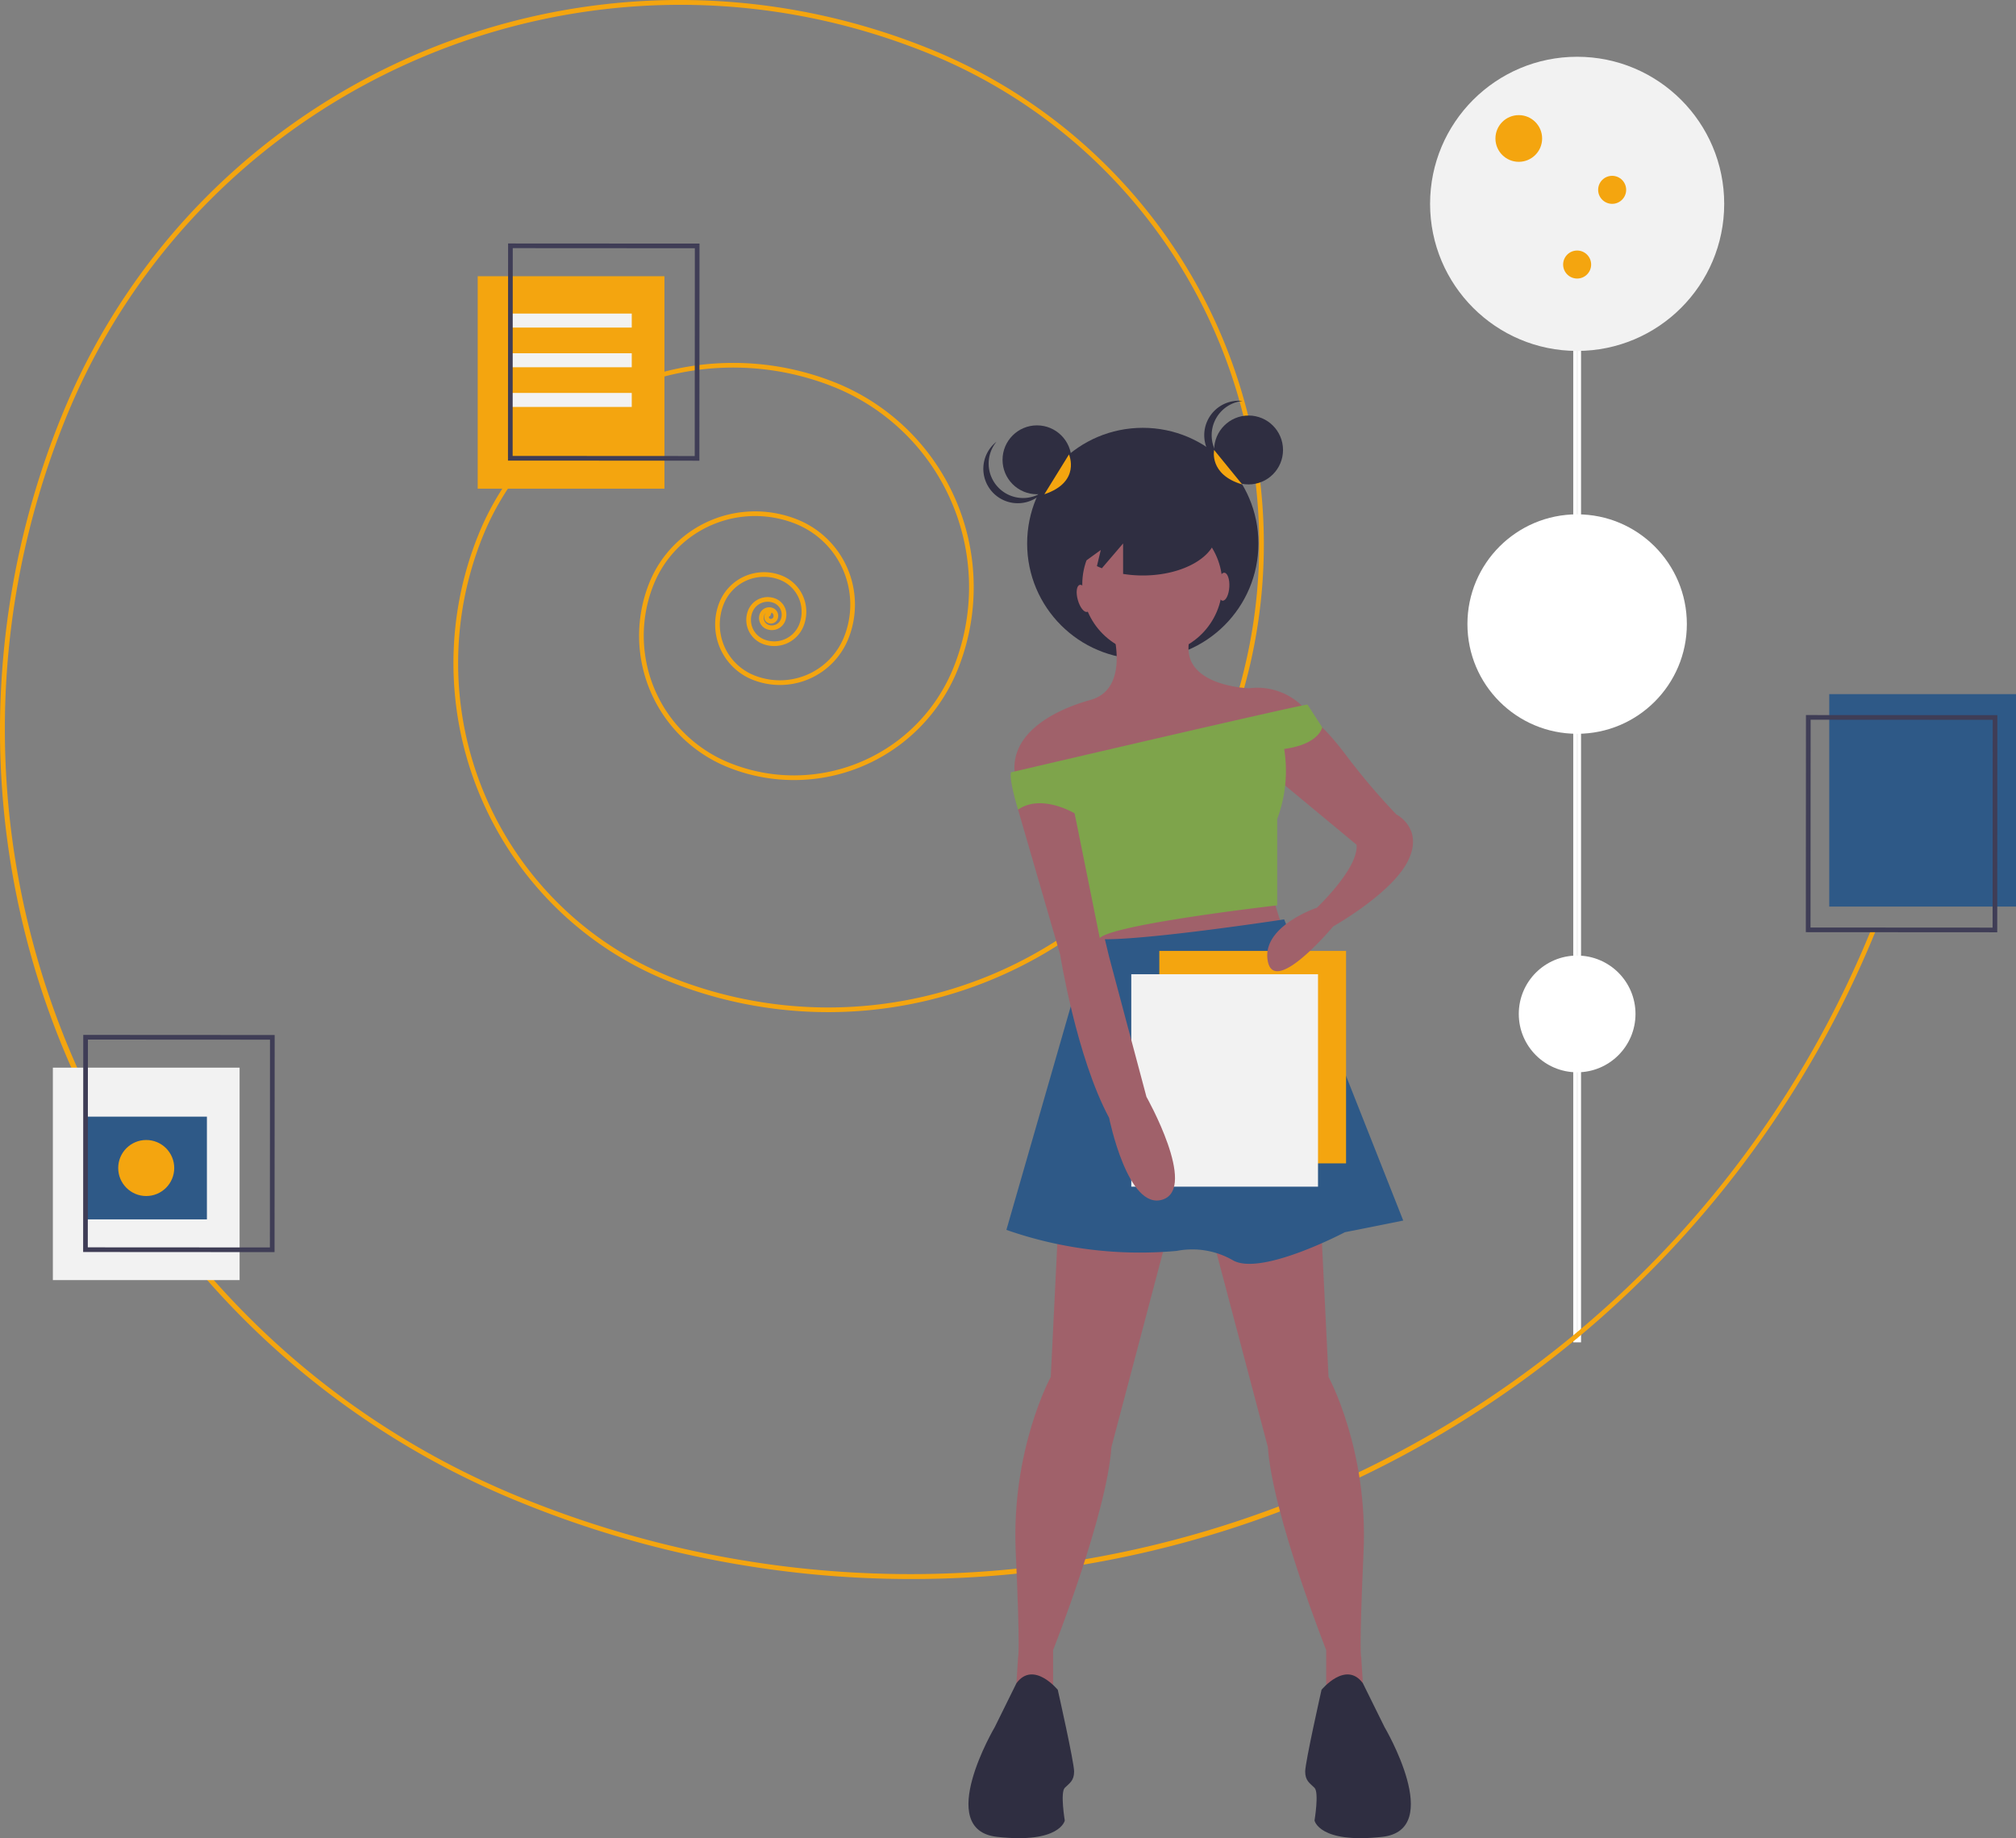 <svg xmlns="http://www.w3.org/2000/svg" width="642.274" height="585.554" viewBox="0 0 642.274 585.554"><rect x="0" y="0" width="642.274" height="585.554" fill="#808080" stroke="none"/><g transform="translate(-0.004 -0.08)"><rect width="1.487" height="104.115" transform="translate(501.719 323.07)" fill="#f2f2f2" stroke="#fff" stroke-width="1"/><rect width="1.487" height="104.115" transform="translate(501.719 209.287)" fill="#f2f2f2" stroke="#fff" stroke-width="1"/><rect width="1.487" height="104.115" transform="translate(501.719 65.014)" fill="#f2f2f2" stroke="#fff" stroke-width="1"/><circle cx="18.592" cy="18.592" r="18.592" transform="translate(483.87 304.478)" fill="#fff"/><circle cx="34.953" cy="34.953" r="34.953" transform="translate(467.509 163.923)" fill="#fff"/><circle cx="46.852" cy="46.852" r="46.852" transform="translate(455.611 18.162)" fill="#f2f2f2"/><circle cx="7.437" cy="7.437" r="7.437" transform="translate(476.434 36.754)" fill="#f4a50f"/><circle cx="4.462" cy="4.462" r="4.462" transform="translate(509.155 56.089)" fill="#f4a50f"/><circle cx="4.462" cy="4.462" r="4.462" transform="translate(498 79.887)" fill="#f4a50f"/><path d="M458.5,559.352a329.594,329.594,0,0,1-125.063-24.643A265.233,265.233,0,0,1,187.884,188.68C232.2,80,356.227,27.823,464.906,72.139A170.159,170.159,0,0,1,558.22,293.951a136.275,136.275,0,0,1-177.643,74.733,109.168,109.168,0,0,1-59.868-142.308A87.583,87.583,0,0,1,434.75,178.4a70.215,70.215,0,0,1,38.462,91.426,56.257,56.257,0,0,1-73.335,30.851,45.154,45.154,0,0,1-24.763-58.862A36.314,36.314,0,0,1,422.4,221.924a29.2,29.2,0,0,1,15.995,38.021,23.509,23.509,0,0,1-30.61,12.878A18.956,18.956,0,0,1,397.4,248.139a15.312,15.312,0,0,1,19.94-8.388,12.4,12.4,0,0,1,6.792,16.145,10.069,10.069,0,0,1-13.11,5.515,8.2,8.2,0,0,1-4.494-10.682,6.711,6.711,0,0,1,8.74-3.677,5.518,5.518,0,0,1,3.023,7.185,4.562,4.562,0,0,1-5.942,2.5,3.8,3.8,0,0,1-2.081-4.948,3.185,3.185,0,0,1,4.152-1.747,2.7,2.7,0,0,1,1.479,3.515,2.306,2.306,0,0,1-3.007,1.264,1.993,1.993,0,0,1-1.093-2.6,1.743,1.743,0,0,1,.389-.584,1.688,1.688,0,0,0-.544.711,2.312,2.312,0,0,0,1.266,3.009,3.075,3.075,0,0,0,4-1.684,4.03,4.03,0,0,0-2.207-5.247,5.225,5.225,0,0,0-6.8,2.861,6.716,6.716,0,0,0,3.678,8.744,8.582,8.582,0,0,0,11.172-4.7,10.912,10.912,0,0,0-5.977-14.207,13.825,13.825,0,0,0-18,7.573,17.448,17.448,0,0,0,9.568,22.744,22.022,22.022,0,0,0,28.672-12.062A27.712,27.712,0,0,0,421.836,223.3a34.827,34.827,0,0,0-45.345,19.076A43.667,43.667,0,0,0,400.439,299.3a54.77,54.77,0,0,0,71.4-30.035,68.728,68.728,0,0,0-37.647-89.488,86.1,86.1,0,0,0-112.1,47.16,107.683,107.683,0,0,0,59.052,140.37,134.788,134.788,0,0,0,175.7-73.917,168.671,168.671,0,0,0-92.5-219.873C356.6,29.581,233.2,81.495,189.261,189.241c-54.958,134.778,9.981,289.139,144.758,344.1,168.567,68.736,361.628-12.483,430.364-181.05l1.377.562A332.007,332.007,0,0,1,462.829,559.324C461.388,559.343,459.943,559.352,458.5,559.352ZM413.412,252.627a.262.262,0,0,0-.1.02.257.257,0,0,0-.138.139.506.506,0,0,0,.277.66.819.819,0,0,0,1.068-.448,1.209,1.209,0,0,0-.536-1.516l-.475,1.164A.251.251,0,0,0,413.412,252.627Z" transform="translate(-168.162 -56.272)" fill="#f4a50f"/><circle cx="36.84" cy="36.84" r="36.84" transform="translate(327.24 136.364)" fill="#2f2e41"/><path d="M525.688,380.894l4.462,14.13-58.007,8.924.744-14.874Z" transform="translate(-121.02 -97.611)" fill="#a0616a"/><path d="M616.65,585.166l-2.231,45.364s-12.643,23.054-11.155,55.776.744,33.465.744,33.465l-.744,11.9,11.9,1.487V717.541s17.1-43.133,18.592-64.7l17.1-64.7Z" transform="translate(-279.656 -191.819)" fill="#a0616a"/><path d="M722.515,585.166l2.231,45.364s12.643,23.054,11.155,55.776-.744,33.465-.744,33.465l.744,11.9L724,733.158V717.541s-17.1-43.133-18.592-64.7l-17.1-64.7Z" transform="translate(-301.485 -191.819)" fill="#a0616a"/><path d="M687.8,450.166s-53.545,8.18-61.725,5.949l-26.772,92.96a128.808,128.808,0,0,0,54.288,6.693,25.928,25.928,0,0,1,17.848,2.975c8.924,5.206,35.7-8.924,35.7-8.924l18.592-3.718Z" transform="translate(-278.673 -157.216)" fill="#2e5987"/><rect width="59.494" height="67.675" transform="translate(369.348 302.997)" fill="#f4a50f"/><rect width="59.494" height="67.675" transform="translate(360.415 310.421)" fill="#f2f2f2"/><path d="M605.049,388.654l-.744,10.411,13.386,46.108s5.206,32.722,15.617,52.057c0,0,5.949,29.747,17.1,26.029s-5.206-32.722-5.206-32.722l-11.9-44.621-14.13-58.751Z" transform="translate(-279.954 -141.067)" fill="#a0616a"/><circle cx="22.31" cy="22.31" r="22.31" transform="translate(344.803 163.923)" fill="#a0616a"/><path d="M633.652,324.166s6.693,20.079-6.693,23.8-26.772,11.9-23.8,25.285l1.487,2.975,92.96-22.31a20.406,20.406,0,0,0-20.079-9.668s-20.68-.548-19.264-14.032l-2.3-5.3Z" transform="translate(-279.553 -124.919)" fill="#a0616a"/><path d="M721.692,362.166s3.719,0,13.386,12.643a212.012,212.012,0,0,0,16.361,19.336s8.924,4.462,3.718,14.874-23.8,20.823-23.8,20.823S712.768,452.151,710.536,441s15.617-17.1,15.617-17.1,13.386-12.643,12.642-20.079l-30.491-25.285Z" transform="translate(-306.612 -134.659)" fill="#a0616a"/><path d="M601.264,379.733s92.216-21.567,94.447-21.567l4.678,7.249s-.96,5.394-12.115,6.881a43.66,43.66,0,0,1-2.231,22.31v27.516s-52.057,5.949-56.52,10.411l-8.01-39.723s-10.582-6.385-18.019-1.18C603.5,391.632,600.521,381.964,601.264,379.733Z" transform="translate(-279.144 -133.634)" fill="#7ea44b"/><path d="M611.5,778.48s-7.731-9.427-13.161-2.111l-6.918,14.01s-19.336,32.722.744,34.953,21.567-5.206,21.567-5.206-1.487-8.924,0-10.411,2.975-2.231,2.975-5.206S611.5,778.48,611.5,778.48Z" transform="translate(-274.503 -240.115)" fill="#2f2e41"/><path d="M732.511,778.48s7.731-9.427,13.161-2.111l6.918,14.01s19.336,32.722-.744,34.953-21.567-5.206-21.567-5.206,1.487-8.924,0-10.411-2.975-2.231-2.975-5.206S732.511,778.48,732.511,778.48Z" transform="translate(-311.482 -240.115)" fill="#2f2e41"/><circle cx="10.974" cy="10.974" r="10.974" transform="translate(319.402 135.581)" fill="#2f2e41"/><circle cx="10.974" cy="10.974" r="10.974" transform="translate(386.811 132.445)" fill="#2f2e41"/><path d="M686.423,238.989a10.973,10.973,0,0,1,9.8-10.909,10.974,10.974,0,1,0,0,21.818,10.974,10.974,0,0,1-9.8-10.909Z" transform="translate(-300.395 -100.273)" fill="#2f2e41"/><path d="M594.254,260.2a10.974,10.974,0,0,1-.636-14.649,10.974,10.974,0,1,0,15.269,15.584A10.974,10.974,0,0,1,594.254,260.2Z" transform="translate(-276.141 -104.768)" fill="#2f2e41"/><path d="M649.623,265.96c-12.987,0-23.515,6.141-23.515,13.717,0,3.39,2.116,6.488,5.609,8.881l4.527-3.28-1.231,5.139c.511.237,1.032.466,1.576.678l6.763-7.89V292.9a39.475,39.475,0,0,0,6.271.5c12.987,0,23.515-6.141,23.515-13.717S662.61,265.96,649.623,265.96Z" transform="translate(-285.542 -109.999)" fill="#2f2e41"/><path d="M688.259,249.1s-1.7,7.838,8.946,10.974" transform="translate(-301.448 -105.677)" fill="#f4a50f"/><path d="M623.406,251.014s3.919,8.763-7.838,12.682" transform="translate(-282.841 -106.168)" fill="#f4a50f"/><ellipse cx="1.859" cy="4.462" rx="1.859" ry="4.462" transform="translate(342.182 186.902) rotate(-15.639)" fill="#a0616a"/><ellipse cx="4.462" cy="1.859" rx="4.462" ry="1.859" transform="translate(387.665 191.315) rotate(-86.476)" fill="#a0616a"/><rect width="59.494" height="67.675" transform="translate(582.784 221.193)" fill="#2e5987"/><rect width="59.494" height="67.675" transform="translate(152.194 88.074)" fill="#f4a50f"/><path d="M1002.76,431.841l-60.982-.036.041-69.162,60.981.035Zm-59.493-1.522,58.007.033.038-66.187-58.007-.034Z" transform="translate(-366.456 -134.781)" fill="#3f3d56"/><rect width="38.671" height="4.462" transform="translate(162.601 99.966)" fill="#f2f2f2"/><rect width="38.671" height="4.462" transform="translate(162.601 112.609)" fill="#f2f2f2"/><rect width="38.671" height="4.462" transform="translate(162.601 125.251)" fill="#f2f2f2"/><path d="M446.761,229.841l-60.982-.035.04-69.162,60.981.035Zm-59.494-1.522,58.007.034.038-66.187-58.007-.034Z" transform="translate(-223.941 -83.004)" fill="#3f3d56"/><rect width="59.494" height="67.675" transform="translate(16.845 340.181)" fill="#f2f2f2"/><rect width="38.671" height="32.722" transform="translate(27.252 355.792)" fill="#2e5987"/><path d="M264.761,568.841l-60.982-.036.04-69.162,60.981.036Zm-59.493-1.522,58.007.033.038-66.187-58.007-.033Z" transform="translate(-177.29 -169.897)" fill="#3f3d56"/><circle cx="8.924" cy="8.924" r="8.924" transform="translate(37.664 363.228)" fill="#f4a50f"/></g></svg>